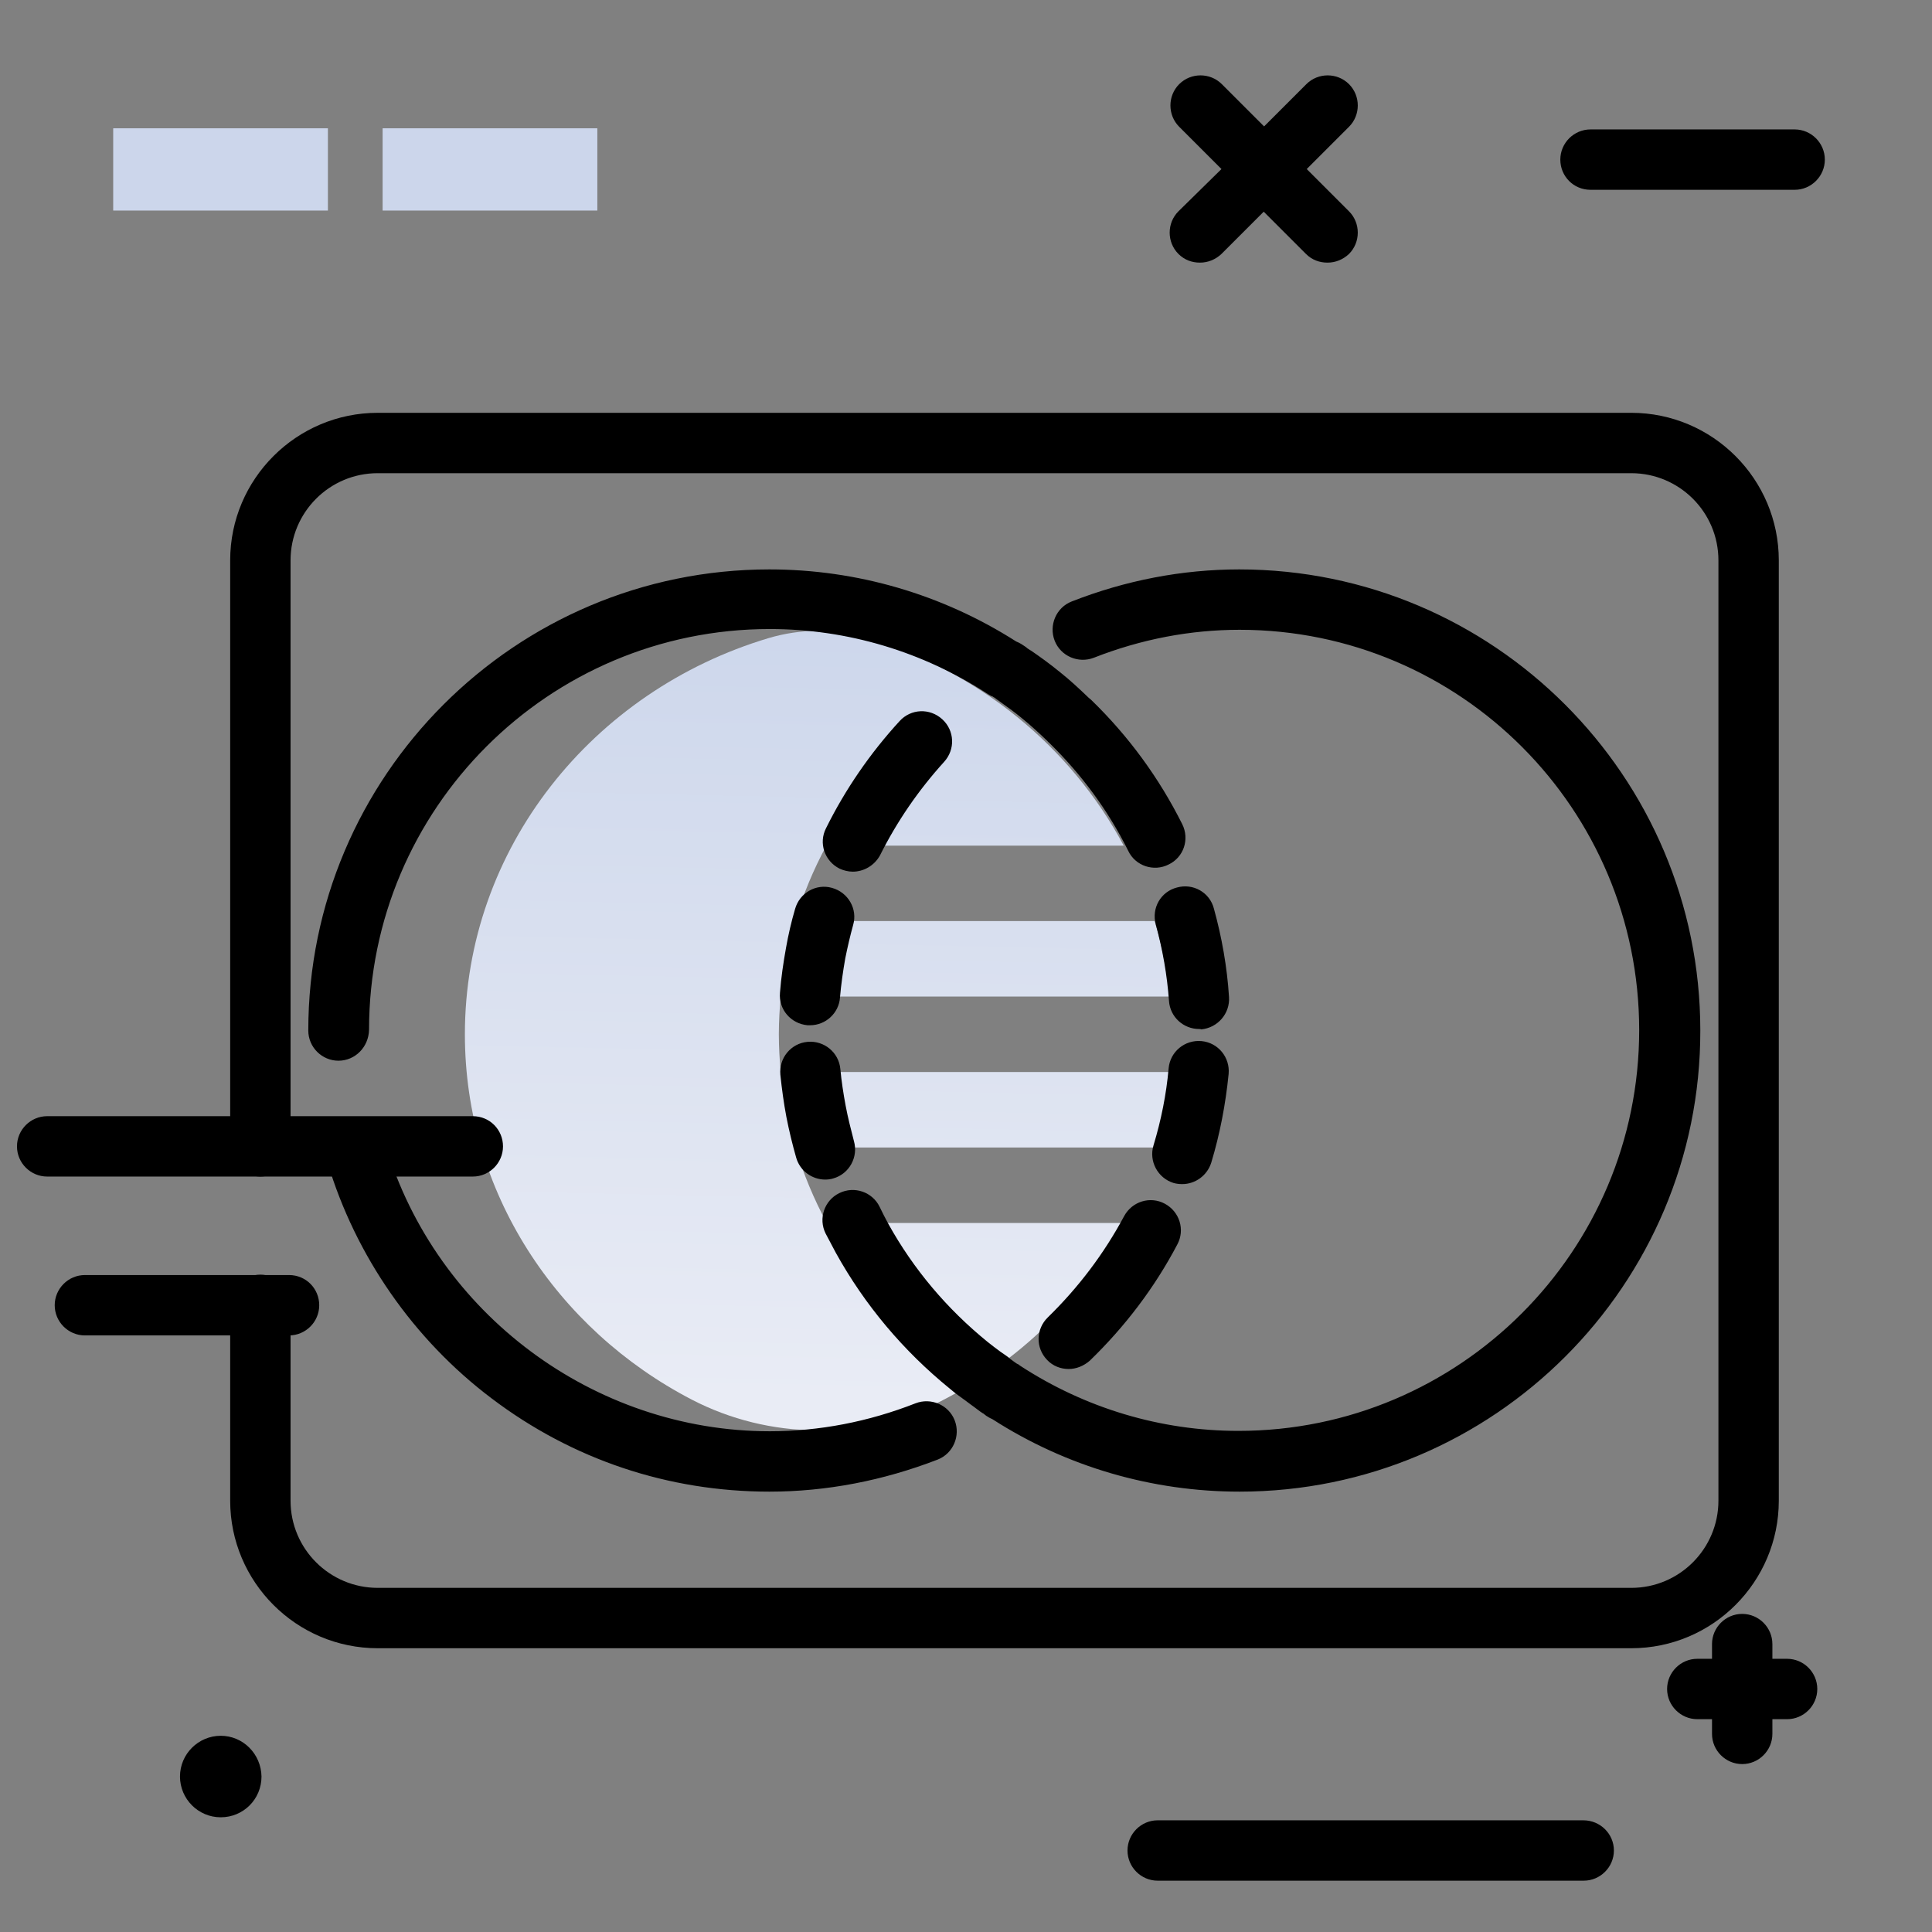 <svg version="1.1" id="Layer_1" xmlns="http://www.w3.org/2000/svg" xmlns:xlink="http://www.w3.org/1999/xlink" x="0px" y="0px" viewBox="0 0 512 512" enable-background="new 0 0 512 512" xml:space="preserve">
<rect x="0" y="0" width="512" height="512" fill="#808080" stroke="none"/>
<linearGradient id="SVGID_1_" gradientUnits="userSpaceOnUse" x1="214.589" y1="370.567" x2="219.136" y2="158.356" class="gradient-element">
	<stop offset="0" class="primary-color-gradient" style="stop-color: rgb(233, 236, 245)"></stop>
	<stop offset="1" class="secondary-color-gradient" style="stop-color: rgb(204, 214, 235)"></stop>
</linearGradient>
<path fill="url(#SVGID_1_)" d="M297.8,324.1c-10.7,20.1-27.7,36.6-48.4,47.2c-20.7,10.5-45.5,10.3-66.1-0.4
	c-35.8-18.6-60.1-55-60.1-96.8c0-49.3,33.9-91.1,80.5-105c8.4-2.5,17.5-2.6,25.9-0.1c29.7,8.8,54.2,28.9,68.2,55.1H219
	c-3.4,6.3-6.2,13-8.3,20H306c1.9,6.5,3.3,13.1,3.9,20H206.9c-0.3,3.3-0.5,6.6-0.5,10s0.2,6.7,0.5,10h103.1c-0.6,6.9-2,13.6-3.9,20
	h-95.3c2.1,7,4.9,13.7,8.3,20H297.8z"></path>
<path d="M427.7,490.4c0,4.4-3.6,8-8,8H306.8c-4.4,0-8-3.6-8-8s3.6-8,8-8h112.8C424.1,482.4,427.7,486,427.7,490.4z M125.3,295.8
	H12.5c-4.4,0-8,3.6-8,8s3.6,8,8,8h112.8c4.4,0,8-3.6,8-8S129.8,295.8,125.3,295.8z M421.5,50.3h54.1c4.4,0,8-3.6,8-8s-3.6-8-8-8
	h-54.1c-4.4,0-8,3.6-8,8S417,50.3,421.5,50.3z M76.6,337.9H22.5c-4.4,0-8,3.6-8,8s3.6,8,8,8h54.1c4.4,0,8-3.6,8-8
	S81.1,337.9,76.6,337.9z M58.5,460c-5.9,0-10.8,4.8-10.8,10.8c0,5.9,4.8,10.8,10.8,10.8s10.8-4.8,10.8-10.8
	C69.2,464.8,64.4,460,58.5,460z M312.3,67.3c1.6,1.6,3.6,2.3,5.7,2.3s4.1-0.8,5.7-2.3l11.2-11.2l11.2,11.2c1.6,1.6,3.6,2.3,5.7,2.3
	s4.1-0.8,5.7-2.3c3.1-3.1,3.1-8.2,0-11.3l-11.2-11.2l11.2-11.2c3.1-3.1,3.1-8.2,0-11.3c-3.1-3.1-8.2-3.1-11.3,0l-11.2,11.2
	l-11.2-11.2c-3.1-3.1-8.2-3.1-11.3,0c-3.1,3.1-3.1,8.2,0,11.3l11.2,11.2L312.3,56C309.2,59.1,309.2,64.2,312.3,67.3z M473.6,439.6
	h-3.9v-3.9c0-4.4-3.6-8-8-8s-8,3.6-8,8v3.9h-3.9c-4.4,0-8,3.6-8,8s3.6,8,8,8h3.9v3.9c0,4.4,3.6,8,8,8s8-3.6,8-8v-3.9h3.9
	c4.4,0,8-3.6,8-8S478,439.6,473.6,439.6z"></path>
<path fill="rgb(204, 214, 235)" class="secondary-color" d="M86.9,34v21.8H30V34H86.9z M101.4,34v21.8h56.9V34H101.4z"></path>
<path d="M432.3,436.8H100.1c-21.6,0-39.1-17.6-39.1-39.1v-51.9c0-4.4,3.6-8,8-8s8,3.6,8,8v51.9c0,12.8,10.4,23.1,23.1,23.1h332.2
	c12.8,0,23.1-10.4,23.1-23.1V148.5c0-12.8-10.4-23.1-23.1-23.1H100.1c-12.8,0-23.1,10.4-23.1,23.1v155.3c0,4.4-3.6,8-8,8s-8-3.6-8-8
	V148.5c0-21.6,17.6-39.1,39.1-39.1h332.2c21.6,0,39.1,17.6,39.1,39.1v249.2C471.4,419.2,453.9,436.8,432.3,436.8z M328.5,395.3
	c-23.2,0-45.9-6.6-65.5-19.2c-0.4-0.2-0.9-0.4-1.3-0.7c-0.4-0.2-0.7-0.5-1.1-0.8l-0.2-0.1c-0.8-0.5-1.5-1.1-2.2-1.6
	c-0.4-0.3-0.7-0.5-1.1-0.8l-1.2-0.9c-1.4-1-2.8-2-4.2-3.2c-12.3-10-22.5-22.1-30.2-36c-0.9-1.7-1.8-3.4-2.7-5.1
	c-2-4-0.3-8.8,3.6-10.7c4-2,8.8-0.3,10.7,3.6c0.7,1.5,1.5,3,2.3,4.5c6.7,12.1,15.6,22.6,26.3,31.3c1.1,0.9,2.2,1.7,3.4,2.6l1.3,0.9
	c0.4,0.3,0.9,0.6,1.3,1c0.5,0.4,1.1,0.8,1.5,1.1c0.1,0.1,0.2,0.1,0.3,0.2c0.3,0.1,0.6,0.3,0.8,0.5c17.3,11.3,37.3,17.3,57.9,17.3
	c58.6,0,106.2-47.6,106.2-106.2S387,166.9,328.5,166.9c-13.1,0-26.1,2.5-38.6,7.4c-4.1,1.6-8.8-0.4-10.4-4.5
	c-1.6-4.1,0.4-8.8,4.5-10.4c14.3-5.6,29.3-8.5,44.4-8.5c67.4,0,122.2,54.8,122.2,122.2C450.7,340.5,395.9,395.3,328.5,395.3z
	 M203.9,395.3c-26.8,0-52.2-8.5-73.6-24.7c-20.7-15.6-36.1-37.8-43.5-62.5c-1.3-4.2,1.1-8.7,5.4-10c4.2-1.3,8.7,1.1,10,5.4
	c13.4,44.6,55.2,75.8,101.8,75.8c13.1,0,26.1-2.5,38.6-7.4c4.1-1.6,8.8,0.4,10.4,4.5c1.6,4.1-0.4,8.8-4.5,10.4
	C234,392.4,219,395.3,203.9,395.3z M283.2,362.8c-2.1,0-4.2-0.8-5.7-2.4c-3.1-3.2-3-8.2,0.2-11.3c8.1-7.9,14.9-16.9,20.2-26.8
	c2.1-3.9,6.9-5.4,10.8-3.3c3.9,2.1,5.4,6.9,3.3,10.8c-6,11.4-13.8,21.7-23.2,30.8C287.2,362,285.2,362.8,283.2,362.8z M313.3,313.8
	c-0.8,0-1.6-0.1-2.3-0.3c-4.2-1.3-6.6-5.8-5.3-10c2-6.6,3.4-13.5,4-20.4c0.4-4.4,4.3-7.6,8.7-7.2c4.4,0.4,7.6,4.3,7.2,8.7
	c-0.8,8-2.3,15.9-4.6,23.5C319.9,311.6,316.7,313.8,313.3,313.8z M218.7,312.6c-3.5,0-6.7-2.3-7.7-5.8c-1-3.5-1.9-7.2-2.6-10.8
	c-0.7-3.7-1.2-7.4-1.6-11.2c-0.4-4.4,2.8-8.3,7.2-8.7c4.4-0.4,8.3,2.8,8.7,7.2c0.3,3.2,0.8,6.5,1.4,9.7c0.6,3.2,1.4,6.3,2.2,9.4
	c1.2,4.2-1.2,8.7-5.5,9.9C220.2,312.5,219.4,312.6,218.7,312.6z M89.7,281.1c-4.4,0-8-3.6-8-8c0-67.4,54.8-122.2,122.2-122.2
	c23.2,0,45.8,6.6,65.4,19.1c0.5,0.2,0.9,0.4,1.4,0.7c0.4,0.3,0.8,0.5,1.2,0.8c0.1,0.1,0.2,0.1,0.2,0.2c0.3,0.2,0.6,0.4,0.9,0.6
	l0.2,0.1c2.2,1.5,5,3.5,7.8,5.8c2.4,1.9,4.9,4.2,7.6,6.8c0.2,0.1,0.3,0.3,0.5,0.4c0,0,0.1,0.1,0.1,0.1c9.9,9.6,18,20.7,24.1,32.9
	c2,4,0.4,8.8-3.6,10.7c-3.9,2-8.8,0.4-10.7-3.6c-5.3-10.7-12.4-20.3-21-28.7c-0.1-0.1-0.3-0.2-0.4-0.4c-2.4-2.3-4.6-4.3-6.7-6
	c-1.9-1.6-4-3.1-6.8-5.1c-0.2-0.2-0.5-0.4-0.7-0.5l-0.2-0.1c-0.1-0.1-0.2-0.2-0.4-0.2c-0.3-0.2-0.6-0.3-0.9-0.5
	c-17.3-11.3-37.3-17.3-57.9-17.3c-58.6,0-106.2,47.6-106.2,106.2C97.7,277.5,94.1,281.1,89.7,281.1z M288.6,185.2
	C288.6,185.2,288.6,185.2,288.6,185.2C288.6,185.2,288.6,185.2,288.6,185.2z M317.8,272.7c-4.2,0-7.7-3.2-8-7.4
	c-0.5-6.9-1.7-13.7-3.5-20.3c-1.2-4.3,1.3-8.7,5.6-9.8c4.3-1.2,8.7,1.3,9.8,5.6c2.1,7.6,3.5,15.5,4,23.4c0.3,4.4-3,8.2-7.4,8.6
	C318.2,272.7,318,272.7,317.8,272.7z M214.7,271.7c-0.2,0-0.4,0-0.7,0c-4.4-0.4-7.7-4.2-7.3-8.6c0.3-4,0.9-8,1.6-11.9
	c0.6-3.4,1.4-6.9,2.4-10.3c1.2-4.3,5.6-6.8,9.8-5.6c4.3,1.2,6.8,5.6,5.6,9.8c-0.8,2.9-1.5,5.9-2.1,8.9c-0.6,3.4-1.1,6.9-1.4,10.4
	C222.3,268.5,218.8,271.7,214.7,271.7z M226,231c-1.2,0-2.4-0.3-3.5-0.8c-4-2-5.6-6.8-3.6-10.7c5.1-10.3,11.7-19.9,19.5-28.4
	c3-3.3,8-3.5,11.3-0.5c3.3,3,3.5,8,0.5,11.3c-6.8,7.5-12.5,15.8-17,24.8C231.7,229.4,228.9,231,226,231z"></path>
</svg>